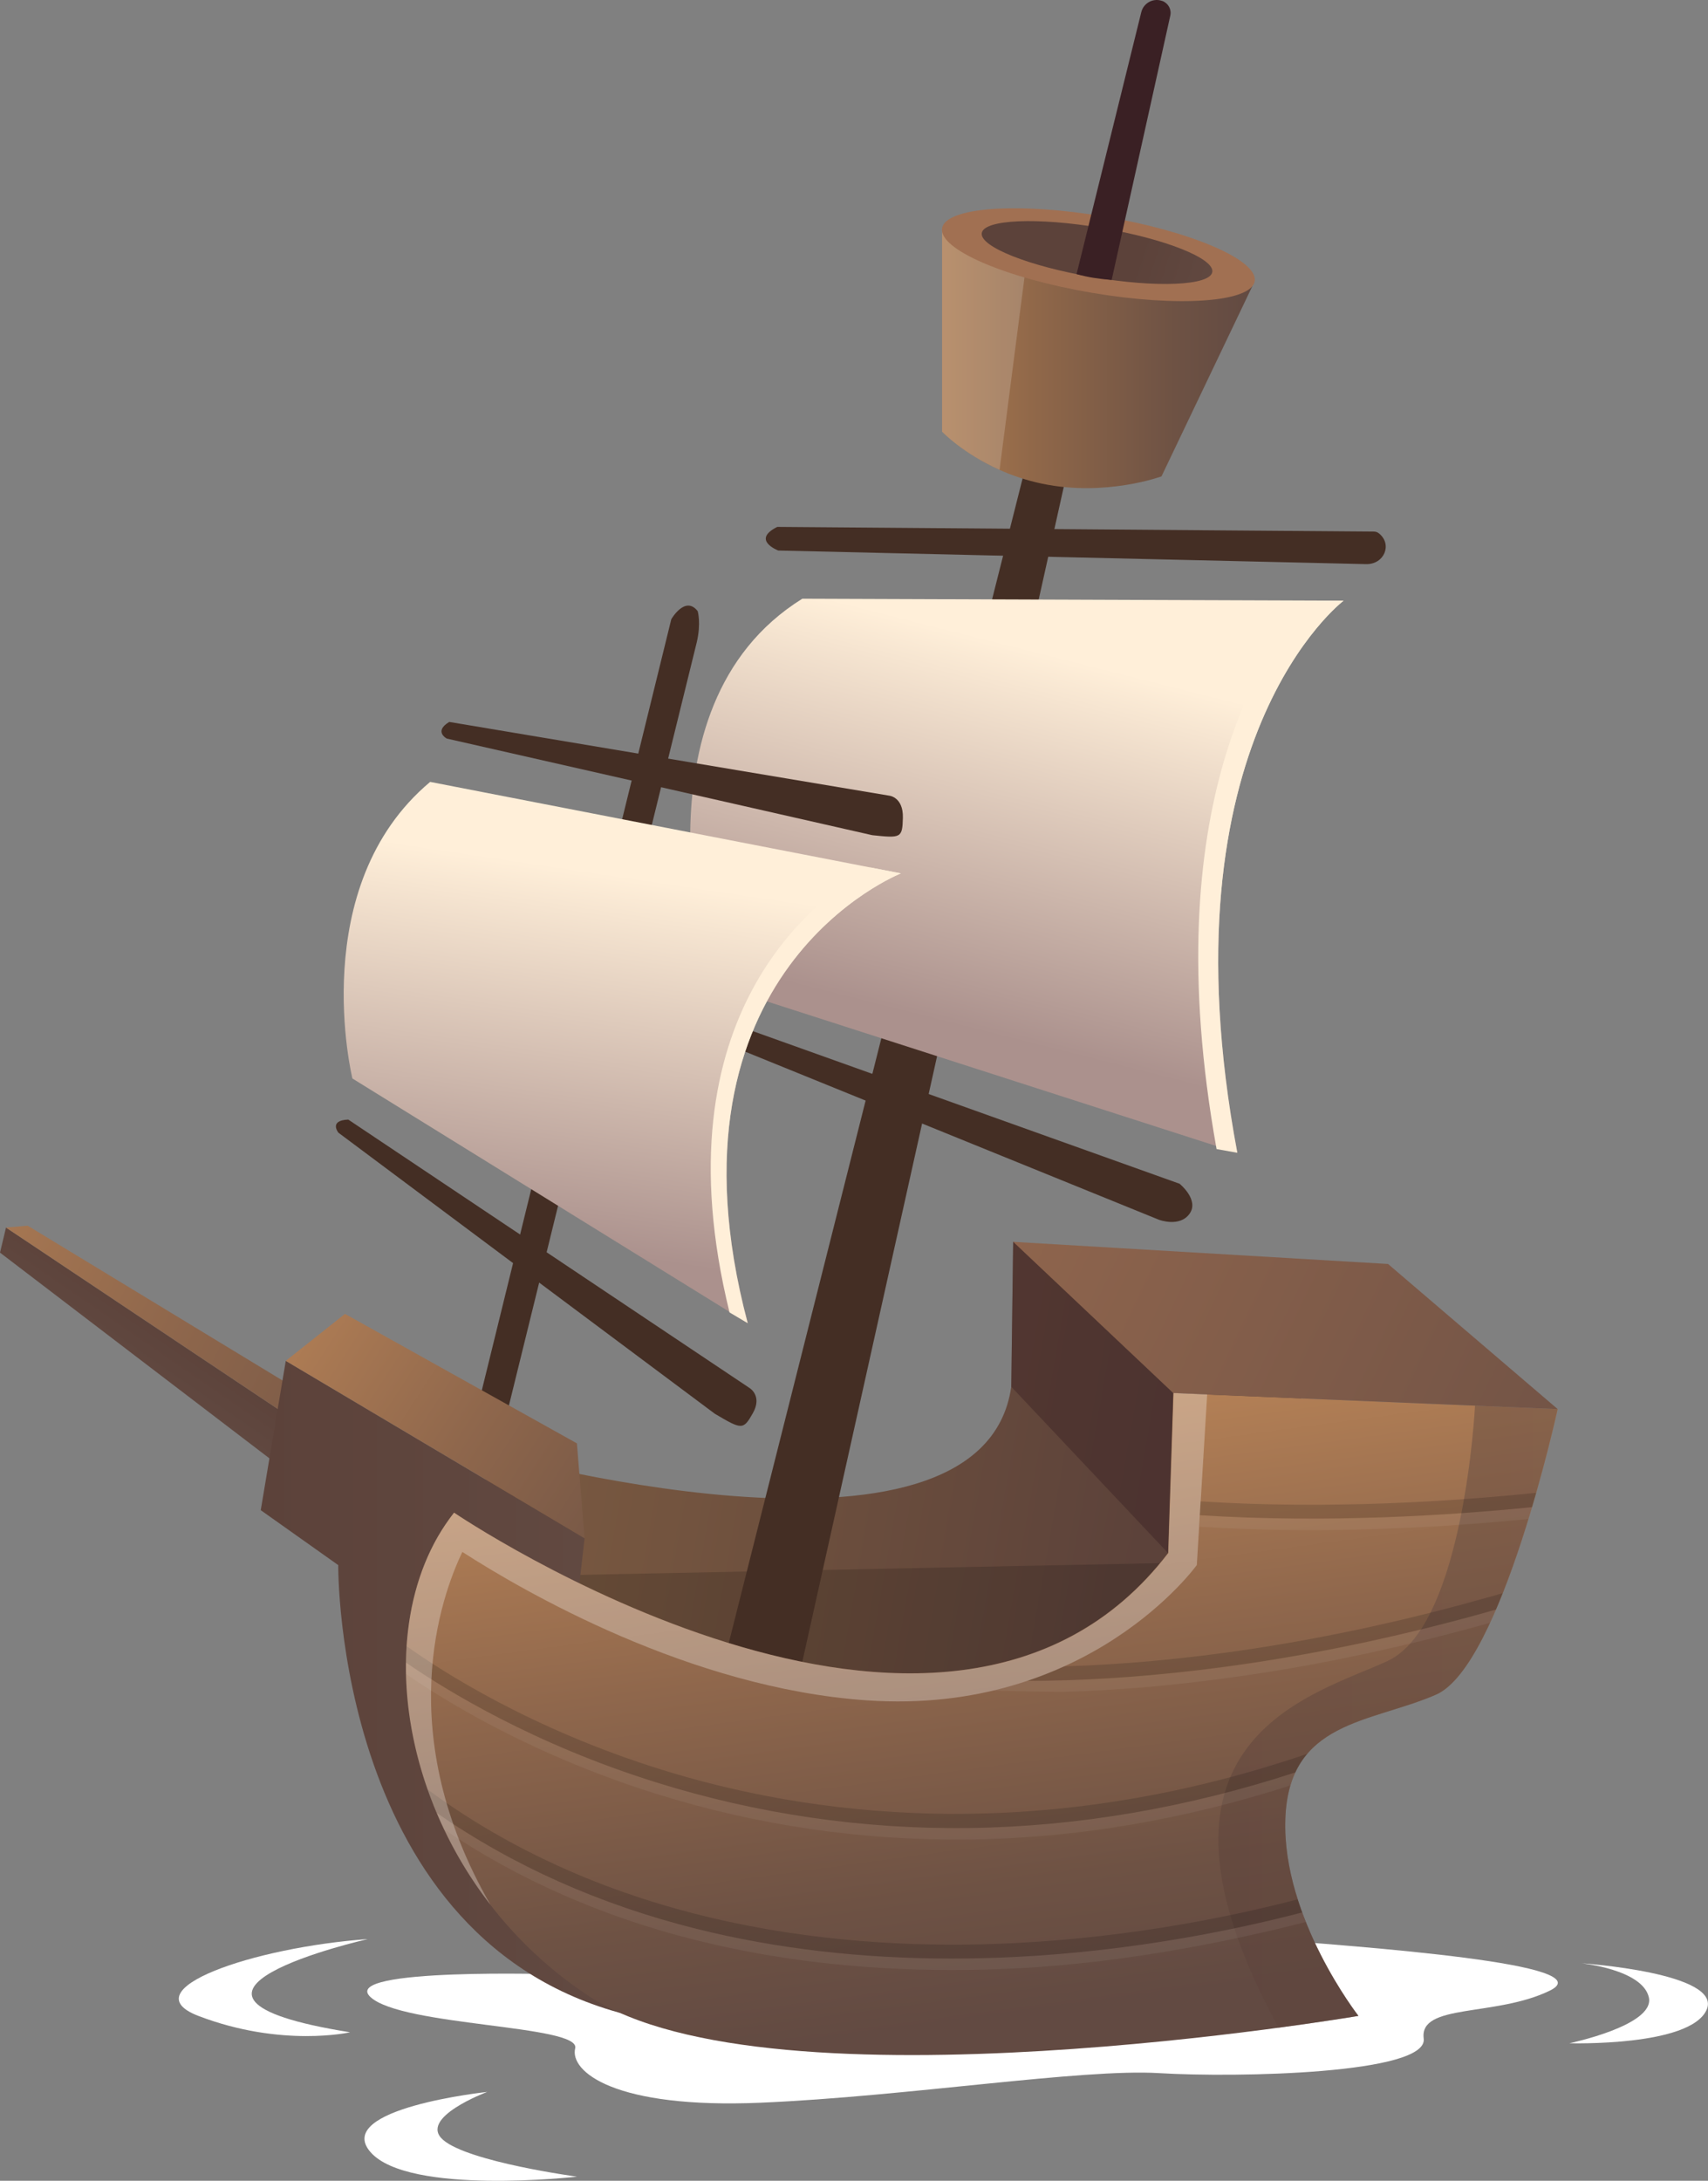 <?xml version="1.0" encoding="UTF-8"?><svg xmlns="http://www.w3.org/2000/svg" xmlns:xlink="http://www.w3.org/1999/xlink" viewBox="0 0 207.39 264.77"><rect x="0" y="0" width="207.39" height="264.77" fill="#808080" stroke="none"/><defs><linearGradient id="uuid-e0a41b4f-6fe1-45a5-aaec-b9a7be63a89f" x1="138.6" y1="187.68" x2="41.63" y2="170.51" gradientUnits="userSpaceOnUse"><stop offset="0" stop-color="#5c423a"/><stop offset=".58" stop-color="#73543f"/><stop offset="1" stop-color="#805e42"/></linearGradient><linearGradient id="uuid-d3f93542-83e8-4d64-aa6f-d9f5c6cdb8f2" x1="84.23" y1="211.04" x2="80.15" y2="218.52" gradientTransform="translate(-51.35 -83.68) rotate(2.71) scale(1 1.14)" gradientUnits="userSpaceOnUse"><stop offset="0" stop-color="#5c423a"/><stop offset="1" stop-color="#624a42"/></linearGradient><linearGradient id="uuid-979a9eb8-ff4b-4be0-93d0-a6a5d6297620" x1="48.59" y1="194.44" x2="137.76" y2="238.18" gradientTransform="translate(-51.35 -83.68) rotate(2.71) scale(1 1.14)" gradientUnits="userSpaceOnUse"><stop offset="0" stop-color="#b58156"/><stop offset=".39" stop-color="#8f674c"/><stop offset=".78" stop-color="#6e5244"/><stop offset="1" stop-color="#624a42"/></linearGradient><linearGradient id="uuid-5683ce70-1a74-45de-aeee-76b662be2cb2" x1="121.36" y1="207.08" x2="111.41" y2="252.57" gradientTransform="translate(12.25 -131.72) rotate(1.87)" gradientUnits="userSpaceOnUse"><stop offset="0" stop-color="#ffefd9"/><stop offset="1" stop-color="#ab918d"/></linearGradient><linearGradient id="uuid-8aca1ca4-22bb-45fe-acc1-c11e8cae94c0" x1="162.32" y1="72.5" x2="164.32" y2="65.74" gradientTransform="matrix(1, 0, 0, 1, 0, 0)" xlink:href="#uuid-5683ce70-1a74-45de-aeee-76b662be2cb2"/><linearGradient id="uuid-27af9a5d-fb7a-4594-a16f-fcf4fe75b45f" x1="-31.78" y1="537.19" x2="-31.78" y2="581.64" gradientTransform="translate(131.52 -444.81) rotate(8.49) scale(.97 1.03) skewX(6.28)" xlink:href="#uuid-5683ce70-1a74-45de-aeee-76b662be2cb2"/><linearGradient id="uuid-3a837f74-8152-42aa-b554-268921418224" x1="-7.06" y1="456.67" x2="-4.52" y2="471.43" gradientTransform="translate(117.43 -308.81) rotate(6.48) scale(.96 1.04) skewX(6.03)" xlink:href="#uuid-5683ce70-1a74-45de-aeee-76b662be2cb2"/><linearGradient id="uuid-550a7f30-6dc2-4c45-a3e7-052c5b869af6" x1="31.65" y1="204.99" x2="76.7" y2="204.99" gradientTransform="matrix(1, 0, 0, 1, 0, 0)" xlink:href="#uuid-d3f93542-83e8-4d64-aa6f-d9f5c6cdb8f2"/><linearGradient id="uuid-e236dd3a-5585-4af9-8b28-a66a4f7a693e" x1="116.98" y1="171.57" x2="126.79" y2="244.3" gradientTransform="matrix(1, 0, 0, 1, 0, 0)" xlink:href="#uuid-979a9eb8-ff4b-4be0-93d0-a6a5d6297620"/><linearGradient id="uuid-b3285194-5caa-4285-93a9-9f3a422f775f" x1="147.94" y1="208.43" x2="189.14" y2="208.43" gradientTransform="matrix(1, 0, 0, 1, 0, 0)" xlink:href="#uuid-d3f93542-83e8-4d64-aa6f-d9f5c6cdb8f2"/><linearGradient id="uuid-80fbd1f4-9563-4b1d-be72-b5383065c196" x1="114.39" y1="43.48" x2="152.06" y2="43.48" gradientUnits="userSpaceOnUse"><stop offset="0" stop-color="#a9784e"/><stop offset=".31" stop-color="#8f6749"/><stop offset=".75" stop-color="#6e5244"/><stop offset="1" stop-color="#624a42"/></linearGradient><linearGradient id="uuid-e1be39c8-eb57-4b07-9f0b-58b3270d298a" x1="84.53" y1="127.4" x2="242.53" y2="202.86" gradientUnits="userSpaceOnUse"><stop offset="0" stop-color="#a17052"/><stop offset=".24" stop-color="#8f654d"/><stop offset=".73" stop-color="#6e5145"/><stop offset="1" stop-color="#624a42"/></linearGradient><linearGradient id="uuid-7f68ca6f-4141-4be6-bec6-f08f31fa89e4" x1="32.35" y1="157.21" x2="95.69" y2="198.4" gradientTransform="matrix(1, 0, 0, 1, 0, 0)" xlink:href="#uuid-979a9eb8-ff4b-4be0-93d0-a6a5d6297620"/><linearGradient id="uuid-458ddbf1-ad75-489d-9008-d60419d3c3d3" x1="163.53" y1="35.53" x2="173.14" y2="37" xlink:href="#uuid-e1be39c8-eb57-4b07-9f0b-58b3270d298a"/><linearGradient id="uuid-e2428008-ee53-413d-81e3-7199db13812a" x1="788.58" y1="609.65" x2="799.05" y2="611.03" gradientTransform="translate(-640.36 -710.91) rotate(9.61) scale(1.13 .99)" xlink:href="#uuid-d3f93542-83e8-4d64-aa6f-d9f5c6cdb8f2"/></defs><g style="isolation:isolate;"><g id="uuid-fc19af4e-5402-4770-8a80-fa7d996a3a69"><g id="uuid-baa53c54-f4fa-44af-8de4-34a4b9f2f582"><g id="uuid-243d5558-334b-4eb0-b32d-ed8e89402336"><g><g><path d="m67.85,239.71s-26.67-.86-22.89,2.73c3.78,3.59,25.57,3.4,24.88,6.24-.69,2.83,4.77,7.37,22.54,6.61,17.77-.76,38.93-4.16,48.37-3.59,9.45.57,32.69.1,32.12-4.2-.57-4.3,8.69-2.6,15.3-5.81,6.61-3.21-21.63-5.29-36.89-6.42-15.26-1.13-83.44,4.45-83.44,4.45Z" style="fill:#fff;"/><path d="m58.18,176.11s61.04,17.33,64.61-7.75l.23-17.6,38.07,11.67s-30.27,86.53-99.8,36.7c-1.38-.99-1.7-21.94-3.12-23.03Z" style="fill:url(#uuid-e0a41b4f-6fe1-45a5-aaec-b9a7be63a89f);"/><polygon points="62.81 191.36 65.94 205.72 75.18 211.1 120.94 208.68 143.77 189.72 62.81 191.36" style="opacity:.16;"/><polygon points="40.09 175.31 37.47 180.69 0 152.08 .73 149.04 40.09 175.31" style="fill:url(#uuid-d3f93542-83e8-4d64-aa6f-d9f5c6cdb8f2);"/><polygon points=".73 149.04 3.36 148.81 37.49 169.54 40.09 175.31 .73 149.04" style="fill:url(#uuid-979a9eb8-ff4b-4be0-93d0-a6a5d6297620);"/><path d="m128.11,42.46l-40.68,161.21,9.27,1.32,36.02-161.85c-1.54-.21-3.08-.43-4.61-.67Z" style="fill:#442e24;"/><path d="m81.51,121.65l61.72,22.07s2.41,1.95,1.21,3.64c-1.2,1.69-3.72.73-3.72.73l-60.09-24.41s-1.69-1.41.89-2.03Z" style="fill:#442e24;"/><path d="m94.37,63.97l72.46.57c.21,0,.42.07.58.2,0,0,.02.01.03.02,1.66,1.34.63,3.78-1.57,3.73l-71.37-1.65s-3.33-1.27-.12-2.87Z" style="fill:#442e24;"/><path d="m163.13,72.94s-22.32,16.86-12.89,67.02l-64.06-20.61s-10.07-33.42,11.24-46.66l65.71.24Z" style="fill:url(#uuid-5683ce70-1a74-45de-aeee-76b662be2cb2);"/><path d="m163.13,72.94l-4.19-.02c-5.09,5.45-18.78,24.55-11.22,66.59l2.52.45c-9.43-50.16,12.89-67.02,12.89-67.02Z" style="fill:url(#uuid-8aca1ca4-22bb-45fe-acc1-c11e8cae94c0);"/><g><path d="m84.73,74.22c-1.52-2-3.22.96-3.22.96l-24.38,99.21c1.07.75,2.11,1.54,3.18,2.28l24.29-98.68c.55-2.34.12-3.77.12-3.77Z" style="fill:#442e24;"/><path d="m42.29,135.93l48.74,32.6s1.56.95.39,3.03c-1.17,2.08-1.34,2.03-4.63.08l-45.7-34.12s-1.21-1.5,1.2-1.59Z" style="fill:#442e24;"/><path d="m109.39,106.04s-29.96,11.76-18.59,54.61l-48.01-29.71s-5.72-23.3,9.44-36.01l57.16,11.11Z" style="fill:url(#uuid-27af9a5d-fb7a-4594-a16f-fcf4fe75b45f);"/><path d="m109.39,106.04l-3.68-.71c-6.24,3.45-26.08,17.58-17.13,54.01l2.21,1.31c-11.37-42.85,18.59-54.61,18.59-54.61Z" style="fill:url(#uuid-3a837f74-8152-42aa-b554-268921418224);"/><path d="m54.55,87.65l53.47,8.96s1.67.2,1.61,2.67c-.06,2.47-.22,2.49-3.72,2.12l-51.66-11.73s-1.63-.86.3-2.02Z" style="fill:#442e24;"/></g><path d="m34.7,165.22l-3.04,18.13,9.41,6.67s-.47,46.1,35.64,54.73l-6.64-49.99.91-8-36.28-21.54Z" style="fill:url(#uuid-550a7f30-6dc2-4c45-a3e7-052c5b869af6);"/><path d="m55.13,183.65s59.48,40.41,86.7,4.9l.64-19.42,46.67,1.95s-6.81,31.21-14.78,34.67c-7.97,3.46-17.9,3.15-18.29,15.14-.39,11.98,8.88,23.86,8.88,23.86,0,0-71.26,12.14-93.4-2.37-22.14-14.51-28.07-43.93-16.42-58.72Z" style="fill:url(#uuid-e236dd3a-5585-4af9-8b28-a66a4f7a693e);"/><path d="m168.53,201.64c-8.98,4.19-32.4,9.45-13.29,44.54,5.99-.8,9.7-1.43,9.7-1.43,0,0-9.27-11.88-8.88-23.86.39-11.98,10.32-11.68,18.29-15.14,7.98-3.47,14.78-34.67,14.78-34.67l-10.03-.42s-1.32,26.66-10.58,30.98Z" style="fill:url(#uuid-b3285194-5caa-4285-93a9-9f3a422f775f); opacity:.47;"/><path d="m114.39,27.71v24.7s4.48,4.72,12.17,6.32c7.69,1.6,14.47-.89,14.47-.89l11.03-23.09-37.67-7.04Z" style="fill:url(#uuid-80fbd1f4-9563-4b1d-be72-b5383065c196);"/><polygon points="142.46 169.14 123.02 150.77 168.54 153.46 189.14 171.08 142.46 169.14" style="fill:url(#uuid-e1be39c8-eb57-4b07-9f0b-58b3270d298a);"/><polygon points="122.79 168.36 141.83 188.56 142.46 169.14 123.02 150.77 122.79 168.36" style="fill:#3a2024; opacity:.44;"/><polygon points="41.89 159.52 34.7 165.22 70.98 186.76 70.05 175.24 41.89 159.52" style="fill:url(#uuid-7f68ca6f-4141-4be6-bec6-f08f31fa89e4);"/><path d="m80.22,214.82c-15.66-4.89-26.48-11.84-30.85-14.96-.04.66-.07,1.32-.08,1.99,4.95,3.42,15.51,9.9,30.35,14.54,12.3,3.85,25.1,5.72,38.05,5.55,13.1-.17,26.38-2.44,39.59-6.75.4-.86.89-1.6,1.45-2.26-33.13,11.32-60.74,7.44-78.52,1.89Zm42.84,21.1c-20.02.99-48.02-1.61-71.15-18.67.34.96.71,1.91,1.11,2.85,9.26,6.43,19.85,11.16,31.59,14.09,9.59,2.39,19.96,3.6,30.92,3.6,2.52,0,5.08-.06,7.66-.19,14.9-.74,27.59-3.48,34.92-5.41-.19-.52-.38-1.05-.55-1.59-7.26,1.9-19.79,4.6-34.5,5.32Zm22.7-53.63l-.1,1.67c15.43.99,30.43.02,40.36-.98.18-.59.34-1.17.51-1.74-9.85,1.02-25.1,2.05-40.77,1.04Zm-16.59,20.03c-1.39.63-2.88,1.22-4.45,1.75,1.54,0,3.15-.03,4.84-.08,12.26-.39,30.14-2.32,52.09-8.58.28-.65.55-1.31.82-1.99-22.33,6.49-40.5,8.49-52.88,8.88-.14,0-.28,0-.42.01Z" style="opacity:.15;"/><g style="opacity:.19;"><path d="m53.02,220.11s0,0,0,0c-.07-.16-.14-.33-.2-.49.06.16.13.32.2.48Z" style="fill:#fff; mix-blend-mode:overlay; opacity:.29;"/><path d="m117.7,223.34c12.9-.17,25.98-2.38,38.99-6.57.17-.56.37-1.09.6-1.58-13.21,4.31-26.49,6.58-39.59,6.75-12.95.17-25.75-1.7-38.05-5.55-14.8-4.63-25.35-11.08-30.31-14.51-.02.4-.03.81-.04,1.21,0,.05,0,.1,0,.15,4.95,3.42,15.51,9.89,30.35,14.54,12.3,3.85,25.1,5.72,38.05,5.55Z" style="fill:#fff; mix-blend-mode:overlay; opacity:.29;"/><path d="m52.63,219.16c.06.15.13.31.19.46-.06-.15-.12-.3-.18-.45,0,0,0,0,0,0Z" style="fill:#fff; mix-blend-mode:overlay; opacity:.29;"/><path d="m125.9,203.67h0s-.06.02-.08.03c.03-.01.06-.02.09-.03Z" style="fill:#fff; mix-blend-mode:overlay; opacity:.29;"/><path d="m158.11,232.19c-7.33,1.92-20.02,4.67-34.92,5.41-2.58.13-5.13.19-7.66.19-10.96,0-21.33-1.2-30.92-3.6-11.74-2.93-22.33-7.66-31.58-14.08.28.67.57,1.33.89,1.99,9.04,6.12,19.33,10.65,30.7,13.48,9.59,2.39,19.96,3.6,30.92,3.6,2.52,0,5.08-.06,7.66-.19,14.24-.7,27.79-3.7,35.36-5.64-.15-.38-.3-.76-.44-1.15,0,0,0,0,0,0Z" style="fill:#fff; mix-blend-mode:overlay; opacity:.29;"/><path d="m186.11,182.69s-.02.08-.03.12c.01-.04.02-.08.04-.12,0,0,0,0,0,0Z" style="fill:#fff; mix-blend-mode:overlay; opacity:.29;"/><path d="m186.02,183c.02-.06.04-.13.06-.19-.02.06-.04.13-.06.19,0,0,0,0,0,0Z" style="fill:#fff; mix-blend-mode:overlay; opacity:.29;"/><path d="m145.74,183.98l-.08,1.38c15.2.97,30,.05,39.93-.94.15-.48.29-.96.43-1.43-9.92,1-24.88,1.96-40.28.98Z" style="fill:#fff; mix-blend-mode:overlay; opacity:.29;"/><path d="m124.71,204.09s0,0,0,0c-1.3.44-2.67.83-4.1,1.17,3.06.06,7.71.18,8.94.14,12.13-.38,29.76-2.28,51.38-8.38.24-.52.48-1.05.71-1.59-21.95,6.26-39.83,8.19-52.09,8.58-1.69.05-3.3.08-4.84.08Z" style="fill:#fff; mix-blend-mode:overlay; opacity:.29;"/><path d="m181.65,195.42c.06-.13.11-.27.17-.41h0c-.06.14-.11.27-.17.41Z" style="fill:#fff; mix-blend-mode:overlay; opacity:.29;"/></g><path d="m114.39,52.41s2.5,2.63,6.98,4.63l3.28-25.33-2.95-2.64-7.31-1.37v24.7Z" style="fill:#fff; mix-blend-mode:overlay; opacity:.18;"/><path d="m152.35,34.14c-.43,2.56-9.28,3.19-19.76,1.41-10.48-1.77-18.63-5.29-18.2-7.84.43-2.56,9.28-3.19,19.76-1.41,10.48,1.77,18.63,5.28,18.2,7.84Z" style="fill:url(#uuid-458ddbf1-ad75-489d-9008-d60419d3c3d3);"/><path d="m147.2,33.03c-.28,1.65-6.77,1.93-14.5.62s-13.77-3.71-13.49-5.36c.28-1.65,6.77-1.93,14.5-.62s13.77,3.71,13.49,5.36Z" style="fill:url(#uuid-e2428008-ee53-413d-81e3-7199db13812a);"/><path d="m141.15.13c-1.08-.42-2.29.21-2.57,1.34l-7.86,31.81c1.48.41,2.6.56,4.26.71l7.12-32.09c.17-.75-.24-1.5-.95-1.78Z" style="fill:#3a2024;"/></g><path d="m192.01,238.36s7.45.75,8.2,4.15c.75,3.4-9.65,5.56-9.65,5.56,0,0,14.66.44,16.66-4.06,2-4.5-15.22-5.65-15.22-5.65Z" style="fill:#fff; mix-blend-mode:overlay;"/><path d="m59.16,253.98s-8.46,3.15-5.35,5.83c3.1,2.68,16.25,4.46,16.25,4.46,0,0-20.48,2.31-25.08-2.99-4.6-5.3,14.19-7.3,14.19-7.3Z" style="fill:#fff; mix-blend-mode:overlay;"/><path d="m44.6,235.44s-30.13,6.82-2.09,11.3c0,0-8.27,1.89-18.4-1.98-8.35-3.19,6.7-8.34,20.49-9.33Z" style="fill:#fff; mix-blend-mode:overlay;"/></g><path d="m142.5,169.13l-.64,19.43c-27.23,35.52-86.73-4.91-86.73-4.91-.38.49-.75.99-1.09,1.51h0s-.04.07-.07.1c-.19.29-.38.58-.55.88-.05.07-.09.15-.14.22-.02.03-.04.07-.06.1,0,0,0,0,0,0-6.92,11.93-4.64,30.63,6.34,44.81-11.99-20.8-6.03-37.41-3.42-42.85,7.37,4.75,27.64,16.54,49.11,18.02,26.97,1.85,40.07-16.43,40.07-16.43l1.26-20.72-4.09-.17Z" style="fill:#fff; mix-blend-mode:overlay; opacity:.29;"/></g></g></g></g></svg>